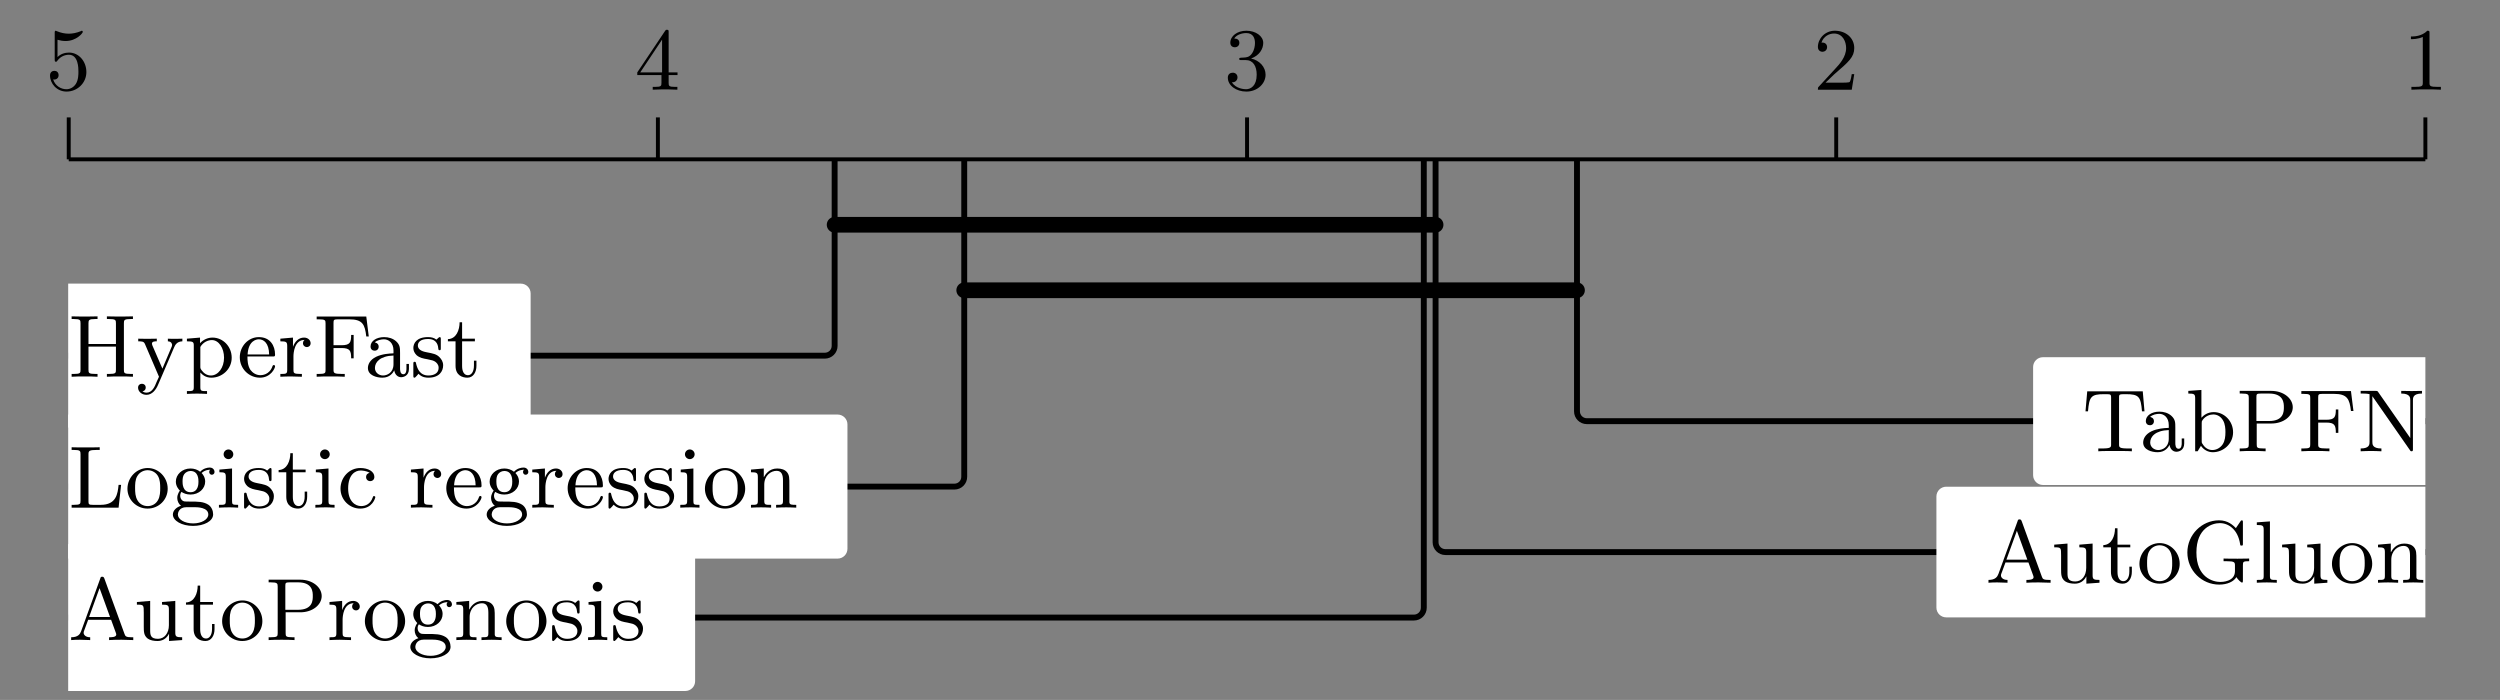 <?xml version="1.0" encoding="UTF-8"?>
<svg xmlns="http://www.w3.org/2000/svg" xmlns:xlink="http://www.w3.org/1999/xlink" width="250.348" height="70.093" viewBox="0 0 250.348 70.093">
<rect x="0" y="0" width="250.348" height="70.093" fill="#808080" stroke="none"/>
<defs>
<g>
<g id="glyph-0-0">
<path d="M 2.688 -5.656 C 2.688 -5.875 2.688 -5.906 2.469 -5.906 C 1.906 -5.328 1.094 -5.328 0.828 -5.328 L 0.828 -5.062 C 1 -5.062 1.531 -5.062 2.016 -5.281 L 2.016 -0.703 C 2.016 -0.375 1.984 -0.281 1.156 -0.281 L 0.875 -0.281 L 0.875 0 C 1.203 -0.031 1.984 -0.031 2.344 -0.031 C 2.719 -0.031 3.516 -0.031 3.828 0 L 3.828 -0.281 L 3.547 -0.281 C 2.719 -0.281 2.688 -0.375 2.688 -0.703 Z M 2.688 -5.656 "/>
</g>
<g id="glyph-0-1">
<path d="M 4.094 -1.562 L 3.844 -1.562 C 3.828 -1.453 3.75 -0.938 3.641 -0.781 C 3.594 -0.703 2.984 -0.703 2.797 -0.703 L 1.219 -0.703 L 2.094 -1.547 C 3.547 -2.797 4.094 -3.266 4.094 -4.172 C 4.094 -5.188 3.25 -5.906 2.156 -5.906 C 1.141 -5.906 0.453 -5.094 0.453 -4.281 C 0.453 -3.844 0.828 -3.797 0.906 -3.797 C 1.109 -3.797 1.375 -3.938 1.375 -4.266 C 1.375 -4.531 1.188 -4.719 0.906 -4.719 C 0.875 -4.719 0.844 -4.719 0.812 -4.719 C 1.016 -5.344 1.578 -5.625 2.062 -5.625 C 2.969 -5.625 3.281 -4.781 3.281 -4.172 C 3.281 -3.266 2.594 -2.531 2.172 -2.078 L 0.547 -0.312 C 0.453 -0.219 0.453 -0.203 0.453 0 L 3.844 0 Z M 4.094 -1.562 "/>
</g>
<g id="glyph-0-2">
<path d="M 2.703 -3.125 C 3.531 -3.422 3.922 -4.078 3.922 -4.688 C 3.922 -5.375 3.156 -5.906 2.234 -5.906 C 1.312 -5.906 0.625 -5.375 0.625 -4.703 C 0.625 -4.406 0.828 -4.25 1.078 -4.25 C 1.344 -4.25 1.531 -4.438 1.531 -4.688 C 1.531 -5 1.312 -5.125 1.016 -5.125 C 1.234 -5.5 1.781 -5.672 2.219 -5.672 C 2.953 -5.672 3.094 -5.094 3.094 -4.672 C 3.094 -4.406 3.031 -3.984 2.812 -3.656 C 2.547 -3.25 2.234 -3.234 1.969 -3.219 C 1.75 -3.203 1.734 -3.203 1.672 -3.203 C 1.578 -3.188 1.516 -3.188 1.516 -3.078 C 1.516 -2.969 1.578 -2.969 1.734 -2.969 L 2.156 -2.969 C 2.922 -2.969 3.266 -2.344 3.266 -1.5 C 3.266 -0.375 2.656 -0.047 2.203 -0.047 C 2.031 -0.047 1.172 -0.094 0.781 -0.75 C 1.094 -0.703 1.344 -0.938 1.344 -1.234 C 1.344 -1.531 1.125 -1.703 0.875 -1.703 C 0.641 -1.703 0.375 -1.578 0.375 -1.203 C 0.375 -0.422 1.203 0.188 2.234 0.188 C 3.344 0.188 4.156 -0.609 4.156 -1.5 C 4.156 -2.281 3.547 -2.938 2.703 -3.125 Z M 2.703 -3.125 "/>
</g>
<g id="glyph-0-3">
<path d="M 0.25 -1.734 L 0.25 -1.469 L 2.672 -1.469 L 2.672 -0.703 C 2.672 -0.375 2.656 -0.281 1.984 -0.281 L 1.797 -0.281 L 1.797 0 C 2.344 -0.031 2.969 -0.031 3.031 -0.031 C 3.078 -0.031 3.719 -0.031 4.266 0 L 4.266 -0.281 L 4.078 -0.281 C 3.406 -0.281 3.391 -0.375 3.391 -0.703 L 3.391 -1.469 L 4.281 -1.469 L 4.281 -1.734 L 3.391 -1.734 L 3.391 -5.766 C 3.391 -5.938 3.391 -6 3.219 -6 C 3.109 -6 3.094 -5.984 3.016 -5.859 Z M 0.547 -1.734 L 2.734 -5.016 L 2.734 -1.734 Z M 0.547 -1.734 "/>
</g>
<g id="glyph-0-4">
<path d="M 0.922 -3.062 C 0.922 -2.891 0.922 -2.797 1.047 -2.797 C 1.109 -2.797 1.141 -2.828 1.203 -2.922 C 1.469 -3.281 1.891 -3.5 2.344 -3.5 C 3.297 -3.5 3.297 -2.141 3.297 -1.812 C 3.297 -1.547 3.297 -1 3.047 -0.594 C 2.812 -0.219 2.438 -0.047 2.094 -0.047 C 1.562 -0.047 0.969 -0.375 0.766 -1.031 C 0.766 -1.031 0.828 -1.016 0.891 -1.016 C 1.062 -1.016 1.312 -1.141 1.312 -1.453 C 1.312 -1.734 1.125 -1.891 0.891 -1.891 C 0.703 -1.891 0.453 -1.781 0.453 -1.422 C 0.453 -0.625 1.125 0.188 2.109 0.188 C 3.188 0.188 4.094 -0.672 4.094 -1.766 C 4.094 -2.844 3.328 -3.719 2.359 -3.719 C 1.938 -3.719 1.5 -3.578 1.203 -3.266 L 1.203 -5 C 1.469 -4.922 1.734 -4.875 2.016 -4.875 C 3.094 -4.875 3.734 -5.672 3.734 -5.781 C 3.734 -5.859 3.688 -5.906 3.641 -5.906 C 3.625 -5.906 3.609 -5.906 3.531 -5.859 C 3.109 -5.688 2.703 -5.609 2.328 -5.609 C 1.953 -5.609 1.547 -5.688 1.141 -5.859 C 1.047 -5.906 1.031 -5.906 1.031 -5.906 C 0.922 -5.906 0.922 -5.812 0.922 -5.656 Z M 0.922 -3.062 "/>
</g>
<g id="glyph-1-0">
<path d="M 6.234 -4 L 6.062 -6 L 0.5 -6 L 0.328 -4 L 0.578 -4 C 0.703 -5.469 0.875 -5.719 2.203 -5.719 C 2.375 -5.719 2.625 -5.719 2.719 -5.703 C 2.875 -5.672 2.891 -5.578 2.891 -5.359 L 2.891 -0.703 C 2.891 -0.406 2.891 -0.281 1.953 -0.281 L 1.609 -0.281 L 1.609 0 C 1.938 -0.031 2.906 -0.031 3.281 -0.031 C 3.672 -0.031 4.641 -0.031 4.969 0 L 4.969 -0.281 L 4.609 -0.281 C 3.688 -0.281 3.688 -0.406 3.688 -0.703 L 3.688 -5.359 C 3.688 -5.594 3.688 -5.672 3.875 -5.703 C 3.953 -5.719 4.203 -5.719 4.359 -5.719 C 5.688 -5.719 5.859 -5.469 5.984 -4 Z M 6.234 -4 "/>
</g>
<g id="glyph-1-1">
<path d="M 4.406 -0.781 L 4.406 -1.281 L 4.156 -1.281 L 4.156 -0.797 C 4.156 -0.703 4.156 -0.25 3.844 -0.25 C 3.516 -0.25 3.516 -0.688 3.516 -0.828 L 3.516 -2.375 C 3.516 -2.875 3.516 -3.188 3.125 -3.547 C 2.797 -3.844 2.359 -3.969 1.922 -3.969 C 1.172 -3.969 0.562 -3.594 0.562 -3.031 C 0.562 -2.75 0.75 -2.609 0.969 -2.609 C 1.219 -2.609 1.375 -2.781 1.375 -3.016 C 1.375 -3.391 0.984 -3.438 0.984 -3.438 C 1.219 -3.672 1.641 -3.75 1.906 -3.75 C 2.359 -3.75 2.859 -3.406 2.859 -2.625 L 2.859 -2.344 C 2.391 -2.328 1.719 -2.281 1.125 -2 C 0.484 -1.688 0.297 -1.219 0.297 -0.875 C 0.297 -0.141 1.156 0.094 1.75 0.094 C 2.484 0.094 2.812 -0.391 2.938 -0.641 C 2.984 -0.266 3.25 0.047 3.625 0.047 C 3.844 0.047 4.406 -0.078 4.406 -0.781 Z M 2.859 -1.25 C 2.859 -0.391 2.203 -0.125 1.812 -0.125 C 1.391 -0.125 1 -0.422 1 -0.875 C 1 -1.453 1.5 -2.078 2.859 -2.125 Z M 2.859 -1.25 "/>
</g>
<g id="glyph-1-2">
<path d="M 4.75 -1.906 C 4.75 -3.016 3.875 -3.922 2.812 -3.922 C 2.203 -3.922 1.797 -3.609 1.578 -3.359 L 1.578 -6.141 L 0.266 -6.047 L 0.266 -5.781 C 0.875 -5.781 0.953 -5.719 0.953 -5.281 L 0.953 0 L 1.203 0 L 1.531 -0.547 C 1.797 -0.156 2.234 0.094 2.719 0.094 C 3.781 0.094 4.75 -0.75 4.75 -1.906 Z M 3.984 -1.922 C 3.984 -1.5 3.938 -1.031 3.703 -0.688 C 3.516 -0.406 3.141 -0.125 2.672 -0.125 C 2.281 -0.125 1.938 -0.344 1.734 -0.672 C 1.609 -0.844 1.609 -0.859 1.609 -1.031 L 1.609 -2.828 C 1.609 -3 1.609 -3 1.703 -3.141 C 2 -3.547 2.438 -3.688 2.766 -3.688 C 3.156 -3.688 3.516 -3.484 3.734 -3.109 C 3.969 -2.734 3.984 -2.203 3.984 -1.922 Z M 3.984 -1.922 "/>
</g>
<g id="glyph-1-3">
<path d="M 5.672 -4.406 C 5.672 -5.281 4.766 -6.047 3.531 -6.047 L 0.359 -6.047 L 0.359 -5.781 L 0.562 -5.781 C 1.234 -5.781 1.266 -5.672 1.266 -5.344 L 1.266 -0.703 C 1.266 -0.375 1.234 -0.281 0.562 -0.281 L 0.359 -0.281 L 0.359 0 C 0.75 -0.031 1.25 -0.031 1.656 -0.031 C 2.062 -0.031 2.562 -0.031 2.953 0 L 2.953 -0.281 L 2.75 -0.281 C 2.078 -0.281 2.062 -0.375 2.062 -0.703 L 2.062 -2.781 L 3.531 -2.781 C 4.781 -2.781 5.672 -3.547 5.672 -4.406 Z M 4.781 -4.406 C 4.781 -4 4.781 -3.031 3.297 -3.031 L 2.031 -3.031 L 2.031 -5.406 C 2.031 -5.719 2.047 -5.781 2.469 -5.781 L 3.312 -5.781 C 4.781 -5.781 4.781 -4.797 4.781 -4.406 Z M 4.781 -4.406 "/>
</g>
<g id="glyph-1-4">
<path d="M 5.562 -4.031 L 5.312 -6.031 L 0.344 -6.031 L 0.344 -5.75 L 0.547 -5.75 C 1.219 -5.75 1.234 -5.656 1.234 -5.328 L 1.234 -0.703 C 1.234 -0.375 1.219 -0.281 0.547 -0.281 L 0.344 -0.281 L 0.344 0 C 0.734 -0.031 1.281 -0.031 1.688 -0.031 C 2.047 -0.031 2.859 -0.031 3.156 0 L 3.156 -0.281 L 2.875 -0.281 C 2.078 -0.281 2.031 -0.375 2.031 -0.703 L 2.031 -2.875 L 2.828 -2.875 C 3.688 -2.875 3.797 -2.594 3.797 -1.844 L 4.047 -1.844 L 4.047 -4.188 L 3.797 -4.188 C 3.797 -3.438 3.688 -3.156 2.828 -3.156 L 2.031 -3.156 L 2.031 -5.391 C 2.031 -5.688 2.062 -5.75 2.469 -5.75 L 3.594 -5.75 C 4.938 -5.75 5.172 -5.25 5.312 -4.031 Z M 5.562 -4.031 "/>
</g>
<g id="glyph-1-5">
<path d="M 6.484 -5.781 L 6.484 -6.047 C 6 -6.031 5.875 -6.031 5.453 -6.031 C 5.016 -6.031 4.906 -6.031 4.406 -6.047 L 4.406 -5.781 C 5.312 -5.781 5.312 -5.344 5.312 -5.109 L 5.312 -1.328 L 2.094 -5.938 C 2.016 -6.047 2 -6.047 1.828 -6.047 L 0.344 -6.047 L 0.344 -5.781 L 0.578 -5.781 C 1.016 -5.781 1.234 -5.719 1.234 -5.719 L 1.234 -0.938 C 1.234 -0.703 1.234 -0.281 0.344 -0.281 L 0.344 0 C 0.828 -0.016 0.953 -0.031 1.375 -0.031 C 1.812 -0.031 1.938 -0.016 2.422 0 L 2.422 -0.281 C 1.516 -0.281 1.516 -0.703 1.516 -0.938 L 1.516 -5.516 L 5.281 -0.109 C 5.344 0 5.391 0 5.438 0 C 5.578 0 5.578 -0.078 5.578 -0.234 L 5.578 -5.109 C 5.578 -5.344 5.578 -5.781 6.484 -5.781 Z M 6.484 -5.781 "/>
</g>
<g id="glyph-1-6">
<path d="M 6.516 0 L 6.516 -0.281 L 6.375 -0.281 C 5.828 -0.281 5.719 -0.359 5.641 -0.609 L 3.625 -6.156 C 3.578 -6.266 3.547 -6.344 3.406 -6.344 C 3.266 -6.344 3.25 -6.297 3.203 -6.141 L 1.297 -0.891 C 1.188 -0.594 0.984 -0.281 0.297 -0.281 L 0.297 0 C 0.641 -0.031 0.875 -0.031 1.203 -0.031 L 2.203 0 L 2.203 -0.281 C 1.703 -0.281 1.547 -0.562 1.547 -0.719 C 1.547 -0.812 1.562 -0.844 1.578 -0.891 L 2 -2.031 L 4.297 -2.031 L 4.781 -0.703 C 4.812 -0.609 4.812 -0.578 4.812 -0.547 C 4.812 -0.281 4.328 -0.281 4.094 -0.281 L 4.094 0 C 4.484 -0.031 4.953 -0.031 5.359 -0.031 Z M 4.188 -2.312 L 2.094 -2.312 L 3.141 -5.203 Z M 4.188 -2.312 "/>
</g>
<g id="glyph-1-7">
<path d="M 4.844 0 L 4.844 -0.281 C 4.25 -0.281 4.156 -0.344 4.156 -0.766 L 4.156 -3.922 L 2.828 -3.812 L 2.828 -3.547 C 3.422 -3.547 3.516 -3.484 3.516 -3.047 L 3.516 -1.484 C 3.516 -0.688 3.062 -0.125 2.422 -0.125 C 1.688 -0.125 1.641 -0.5 1.641 -0.984 L 1.641 -3.922 L 0.312 -3.812 L 0.312 -3.547 C 1 -3.547 1 -3.516 1 -2.734 L 1 -1.406 C 1 -0.828 1 -0.453 1.406 -0.141 C 1.656 0.031 2.016 0.094 2.375 0.094 C 2.828 0.094 3.266 -0.109 3.531 -0.641 L 3.531 0.094 Z M 4.844 0 "/>
</g>
<g id="glyph-1-8">
<path d="M 3.031 -1.094 L 3.031 -1.609 L 2.781 -1.609 L 2.781 -1.125 C 2.781 -0.469 2.5 -0.156 2.188 -0.156 C 1.594 -0.156 1.594 -0.938 1.594 -1.094 L 1.594 -3.547 L 2.875 -3.547 L 2.875 -3.812 L 1.594 -3.812 L 1.594 -5.453 L 1.344 -5.453 C 1.344 -4.703 1.031 -3.797 0.172 -3.766 L 0.172 -3.547 L 0.938 -3.547 L 0.938 -1.094 C 0.938 -0.109 1.656 0.094 2.125 0.094 C 2.719 0.094 3.031 -0.469 3.031 -1.094 Z M 3.031 -1.094 "/>
</g>
<g id="glyph-1-9">
<path d="M 4.281 -1.891 C 4.281 -3.047 3.359 -3.969 2.281 -3.969 C 1.156 -3.969 0.25 -3.016 0.25 -1.891 C 0.25 -0.781 1.172 0.094 2.266 0.094 C 3.391 0.094 4.281 -0.797 4.281 -1.891 Z M 3.531 -1.969 C 3.531 -1.641 3.531 -1.125 3.297 -0.734 C 3.062 -0.328 2.656 -0.156 2.281 -0.156 C 1.828 -0.156 1.469 -0.375 1.266 -0.719 C 1.031 -1.094 1.016 -1.562 1.016 -1.969 C 1.016 -2.297 1.016 -2.797 1.234 -3.156 C 1.5 -3.609 1.953 -3.75 2.266 -3.75 C 2.766 -3.75 3.141 -3.469 3.312 -3.156 C 3.516 -2.797 3.531 -2.344 3.531 -1.969 Z M 3.531 -1.969 "/>
</g>
<g id="glyph-1-10">
<path d="M 6.688 -2.156 L 6.688 -2.422 C 6.109 -2.406 6.016 -2.406 5.547 -2.406 C 5.203 -2.406 4.438 -2.406 4.125 -2.422 L 4.125 -2.156 L 4.406 -2.156 C 5.234 -2.156 5.266 -2.047 5.266 -1.719 L 5.266 -1.156 C 5.266 -0.078 3.922 -0.078 3.797 -0.078 C 3.078 -0.078 1.406 -0.516 1.406 -3.031 C 1.406 -5.5 3.016 -5.969 3.75 -5.969 C 4.641 -5.969 5.562 -5.312 5.781 -3.875 C 5.797 -3.75 5.797 -3.719 5.922 -3.719 C 6.062 -3.719 6.062 -3.75 6.062 -3.938 L 6.062 -6.016 C 6.062 -6.172 6.062 -6.25 5.953 -6.25 C 5.891 -6.25 5.859 -6.219 5.812 -6.141 L 5.359 -5.469 C 5.078 -5.75 4.578 -6.25 3.672 -6.25 C 1.953 -6.25 0.5 -4.812 0.5 -3.031 C 0.5 -1.219 1.953 0.188 3.688 0.188 C 4.516 0.188 5.156 -0.125 5.406 -0.562 C 5.562 -0.312 5.875 -0.016 5.969 -0.016 C 6.062 -0.016 6.062 -0.094 6.062 -0.234 L 6.062 -1.75 C 6.062 -2.109 6.094 -2.156 6.688 -2.156 Z M 6.688 -2.156 "/>
</g>
<g id="glyph-1-11">
<path d="M 2.312 0 L 2.312 -0.281 C 1.734 -0.281 1.625 -0.281 1.625 -0.688 L 1.625 -6.141 L 0.312 -6.047 L 0.312 -5.781 C 0.922 -5.781 1 -5.719 1 -5.281 L 1 -0.688 C 1 -0.281 0.906 -0.281 0.312 -0.281 L 0.312 0 C 0.734 -0.016 0.906 -0.031 1.312 -0.031 C 1.734 -0.031 1.875 -0.016 2.312 0 Z M 2.312 0 "/>
</g>
<g id="glyph-1-12">
<path d="M 4.844 0 L 4.844 -0.281 C 4.391 -0.281 4.172 -0.281 4.156 -0.547 L 4.156 -2.25 C 4.156 -2.984 4.156 -3.25 3.922 -3.547 C 3.719 -3.797 3.375 -3.922 2.938 -3.922 C 2.109 -3.922 1.734 -3.297 1.609 -3.062 L 1.594 -3.062 L 1.594 -3.922 L 0.312 -3.812 L 0.312 -3.547 C 0.906 -3.547 1 -3.484 1 -3.047 L 1 -0.688 C 1 -0.281 0.891 -0.281 0.312 -0.281 L 0.312 0 C 0.719 -0.016 0.891 -0.031 1.312 -0.031 C 1.75 -0.031 1.859 -0.016 2.328 0 L 2.328 -0.281 C 1.75 -0.281 1.641 -0.281 1.641 -0.688 L 1.641 -2.297 C 1.641 -3.234 2.312 -3.688 2.875 -3.688 C 3.391 -3.688 3.516 -3.266 3.516 -2.734 L 3.516 -0.688 C 3.516 -0.281 3.406 -0.281 2.828 -0.281 L 2.828 0 C 3.25 -0.016 3.406 -0.031 3.844 -0.031 C 4.266 -0.031 4.375 -0.016 4.844 0 Z M 4.844 0 "/>
</g>
<g id="glyph-1-13">
<path d="M 3.297 -3.359 C 3.297 -3.656 3.031 -3.922 2.641 -3.922 C 2.109 -3.922 1.734 -3.547 1.531 -3 L 1.531 -3.922 L 0.266 -3.812 L 0.266 -3.547 C 0.875 -3.547 0.953 -3.484 0.953 -3.047 L 0.953 -0.688 C 0.953 -0.281 0.844 -0.281 0.266 -0.281 L 0.266 0 C 0.734 -0.016 0.844 -0.031 1.297 -0.031 L 2.422 0 L 2.422 -0.281 L 2.25 -0.281 C 1.609 -0.281 1.578 -0.375 1.578 -0.703 L 1.578 -2.031 C 1.578 -2.391 1.672 -3.688 2.688 -3.688 C 2.672 -3.672 2.531 -3.578 2.531 -3.359 C 2.531 -3.125 2.719 -2.969 2.922 -2.969 C 3.094 -2.969 3.297 -3.094 3.297 -3.359 Z M 3.297 -3.359 "/>
</g>
<g id="glyph-1-14">
<path d="M 4.422 -3.578 C 4.422 -3.734 4.297 -4.016 3.938 -4.016 C 3.688 -4.016 3.281 -3.922 2.984 -3.594 C 2.734 -3.797 2.391 -3.922 2.016 -3.922 C 1.172 -3.922 0.547 -3.312 0.547 -2.609 C 0.547 -2.156 0.812 -1.844 0.953 -1.703 C 0.938 -1.688 0.688 -1.375 0.688 -0.969 C 0.688 -0.672 0.828 -0.359 1.062 -0.188 C 0.609 -0.047 0.25 0.281 0.25 0.688 C 0.25 1.312 1.141 1.828 2.266 1.828 C 3.359 1.828 4.281 1.359 4.281 0.672 C 4.281 0.312 4.125 -0.078 3.797 -0.297 C 3.297 -0.609 2.781 -0.609 1.938 -0.609 C 1.766 -0.609 1.484 -0.609 1.406 -0.625 C 1.156 -0.672 0.984 -0.906 0.984 -1.203 C 0.984 -1.344 1.031 -1.469 1.109 -1.578 C 1.328 -1.438 1.609 -1.312 2.016 -1.312 C 2.859 -1.312 3.484 -1.906 3.484 -2.609 C 3.484 -3.047 3.25 -3.344 3.125 -3.469 C 3.484 -3.797 3.891 -3.797 4 -3.797 C 3.953 -3.766 3.891 -3.719 3.891 -3.562 C 3.891 -3.469 3.953 -3.297 4.156 -3.297 C 4.281 -3.297 4.422 -3.391 4.422 -3.578 Z M 2.812 -2.609 C 2.812 -2.406 2.812 -1.547 2.016 -1.547 C 1.219 -1.547 1.219 -2.422 1.219 -2.609 C 1.219 -2.859 1.234 -3.156 1.391 -3.359 C 1.531 -3.547 1.766 -3.672 2.016 -3.672 C 2.812 -3.672 2.812 -2.812 2.812 -2.609 Z M 3.797 0.688 C 3.797 1.188 3.109 1.578 2.281 1.578 C 1.406 1.578 0.75 1.172 0.75 0.688 C 0.75 0.547 0.844 -0.047 1.609 -0.047 L 2.422 -0.047 C 2.703 -0.047 3.797 -0.031 3.797 0.688 Z M 3.797 0.688 "/>
</g>
<g id="glyph-1-15">
<path d="M 3.281 -1.141 C 3.281 -1.531 3.094 -1.766 2.906 -1.969 C 2.609 -2.266 2.281 -2.328 1.625 -2.453 C 1.406 -2.5 0.75 -2.609 0.75 -3.125 C 0.75 -3.406 0.953 -3.781 1.766 -3.781 C 2.719 -3.781 2.781 -3.031 2.797 -2.812 C 2.812 -2.719 2.812 -2.656 2.922 -2.656 C 3.047 -2.656 3.047 -2.719 3.047 -2.891 L 3.047 -3.734 C 3.047 -3.891 3.047 -3.969 2.938 -3.969 C 2.891 -3.969 2.875 -3.969 2.766 -3.859 C 2.75 -3.844 2.672 -3.766 2.609 -3.719 C 2.344 -3.922 2.062 -3.969 1.766 -3.969 C 0.594 -3.969 0.297 -3.328 0.297 -2.875 C 0.297 -2.594 0.422 -2.359 0.625 -2.156 C 0.938 -1.891 1.266 -1.828 1.719 -1.75 C 2.172 -1.656 2.328 -1.625 2.516 -1.484 C 2.609 -1.406 2.828 -1.234 2.828 -0.906 C 2.828 -0.125 1.938 -0.125 1.812 -0.125 C 0.906 -0.125 0.672 -0.875 0.562 -1.359 C 0.547 -1.438 0.531 -1.5 0.422 -1.5 C 0.297 -1.5 0.297 -1.422 0.297 -1.266 L 0.297 -0.141 C 0.297 0.016 0.297 0.094 0.406 0.094 C 0.453 0.094 0.469 0.094 0.625 -0.078 C 0.672 -0.141 0.766 -0.25 0.812 -0.297 C 1.172 0.078 1.578 0.094 1.812 0.094 C 2.891 0.094 3.281 -0.547 3.281 -1.141 Z M 3.281 -1.141 "/>
</g>
<g id="glyph-1-16">
<path d="M 2.234 0 L 2.234 -0.281 C 1.672 -0.281 1.625 -0.312 1.625 -0.672 L 1.625 -3.922 L 0.359 -3.812 L 0.359 -3.547 C 0.922 -3.547 1 -3.484 1 -3.062 L 1 -0.688 C 1 -0.281 0.906 -0.281 0.312 -0.281 L 0.312 0 C 0.719 -0.016 0.906 -0.031 1.297 -0.031 C 1.438 -0.031 1.812 -0.031 2.234 0 Z M 1.75 -5.344 C 1.75 -5.609 1.531 -5.828 1.266 -5.828 C 1 -5.828 0.781 -5.609 0.781 -5.344 C 0.781 -5.078 1 -4.859 1.266 -4.859 C 1.531 -4.859 1.75 -5.078 1.75 -5.344 Z M 1.75 -5.344 "/>
</g>
<g id="glyph-1-17">
<path d="M 5.297 -2.281 L 5.047 -2.281 C 4.953 -1.391 4.828 -0.281 3.25 -0.281 L 2.469 -0.281 C 2.062 -0.281 2.031 -0.344 2.031 -0.641 L 2.031 -5.344 C 2.031 -5.672 2.078 -5.781 2.875 -5.781 L 3.156 -5.781 L 3.156 -6.047 C 2.859 -6.031 2.047 -6.031 1.688 -6.031 C 1.281 -6.031 0.734 -6.031 0.344 -6.047 L 0.344 -5.781 L 0.547 -5.781 C 1.219 -5.781 1.234 -5.672 1.234 -5.344 L 1.234 -0.703 C 1.234 -0.375 1.219 -0.281 0.547 -0.281 L 0.344 -0.281 L 0.344 0 L 5.047 0 Z M 5.297 -2.281 "/>
</g>
<g id="glyph-1-18">
<path d="M 3.781 -1.047 C 3.781 -1.156 3.688 -1.156 3.656 -1.156 C 3.562 -1.156 3.562 -1.141 3.516 -1 C 3.297 -0.375 2.812 -0.156 2.359 -0.156 C 1.797 -0.156 1.062 -0.609 1.062 -1.922 C 1.062 -3.297 1.766 -3.719 2.297 -3.719 C 2.422 -3.719 2.891 -3.703 3.219 -3.484 C 3.031 -3.453 2.859 -3.328 2.859 -3.062 C 2.859 -2.828 3.031 -2.656 3.266 -2.656 C 3.5 -2.656 3.688 -2.812 3.688 -3.078 C 3.688 -3.625 3.062 -3.969 2.281 -3.969 C 1.156 -3.969 0.297 -3.016 0.297 -1.906 C 0.297 -0.766 1.219 0.094 2.266 0.094 C 3.5 0.094 3.781 -0.969 3.781 -1.047 Z M 3.781 -1.047 "/>
</g>
<g id="glyph-1-19">
<path d="M 3.781 -1.047 C 3.781 -1.109 3.734 -1.172 3.656 -1.172 C 3.578 -1.172 3.547 -1.109 3.531 -1.078 C 3.234 -0.172 2.438 -0.156 2.312 -0.156 C 1.891 -0.156 1.531 -0.391 1.312 -0.688 C 1.031 -1.125 1.016 -1.656 1.016 -2.031 L 3.547 -2.031 C 3.734 -2.031 3.781 -2.031 3.781 -2.219 C 3.781 -3.125 3.281 -3.969 2.156 -3.969 C 1.094 -3.969 0.25 -3.047 0.25 -1.953 C 0.25 -0.781 1.188 0.094 2.266 0.094 C 3.344 0.094 3.781 -0.844 3.781 -1.047 Z M 3.188 -2.234 L 1.031 -2.234 C 1.109 -3.609 1.906 -3.75 2.156 -3.75 C 2.641 -3.75 3.172 -3.375 3.188 -2.234 Z M 3.188 -2.234 "/>
</g>
<g id="glyph-1-20">
<path d="M 6.484 0 L 6.484 -0.281 L 6.281 -0.281 C 5.594 -0.281 5.578 -0.375 5.578 -0.703 L 5.578 -5.344 C 5.578 -5.672 5.594 -5.781 6.281 -5.781 L 6.484 -5.781 L 6.484 -6.047 C 6.094 -6.031 5.594 -6.031 5.188 -6.031 C 4.781 -6.031 4.281 -6.031 3.875 -6.047 L 3.875 -5.781 L 4.078 -5.781 C 4.766 -5.781 4.781 -5.672 4.781 -5.344 L 4.781 -3.281 L 2.031 -3.281 L 2.031 -5.344 C 2.031 -5.672 2.062 -5.781 2.734 -5.781 L 2.938 -5.781 L 2.938 -6.047 C 2.547 -6.031 2.047 -6.031 1.641 -6.031 C 1.234 -6.031 0.734 -6.031 0.344 -6.047 L 0.344 -5.781 L 0.547 -5.781 C 1.219 -5.781 1.234 -5.672 1.234 -5.344 L 1.234 -0.703 C 1.234 -0.375 1.219 -0.281 0.547 -0.281 L 0.344 -0.281 L 0.344 0 C 0.734 -0.031 1.234 -0.031 1.641 -0.031 C 2.047 -0.031 2.547 -0.031 2.938 0 L 2.938 -0.281 L 2.734 -0.281 C 2.062 -0.281 2.031 -0.375 2.031 -0.703 L 2.031 -3.016 L 4.781 -3.016 L 4.781 -0.703 C 4.781 -0.375 4.766 -0.281 4.078 -0.281 L 3.875 -0.281 L 3.875 0 C 4.281 -0.031 4.781 -0.031 5.188 -0.031 C 5.594 -0.031 6.094 -0.031 6.484 0 Z M 6.484 0 "/>
</g>
<g id="glyph-1-21">
<path d="M 4.609 -3.547 L 4.609 -3.812 C 4.328 -3.797 4.047 -3.797 3.938 -3.797 C 3.688 -3.797 3.406 -3.797 3.156 -3.812 L 3.156 -3.547 C 3.578 -3.531 3.578 -3.203 3.578 -3.172 C 3.578 -3.078 3.531 -2.984 3.5 -2.922 L 2.609 -0.812 L 1.609 -3.125 C 1.562 -3.25 1.562 -3.312 1.562 -3.312 C 1.562 -3.547 1.859 -3.547 2.047 -3.547 L 2.047 -3.812 L 1.062 -3.797 C 1.031 -3.797 0.531 -3.797 0.188 -3.812 L 0.188 -3.547 C 0.578 -3.547 0.75 -3.531 0.859 -3.281 L 2.266 0 L 2.031 0.516 C 1.844 1 1.578 1.594 1.016 1.594 C 0.781 1.594 0.641 1.484 0.609 1.469 C 0.688 1.453 0.938 1.375 0.938 1.078 C 0.938 0.844 0.766 0.703 0.562 0.703 C 0.344 0.703 0.172 0.844 0.172 1.094 C 0.172 1.484 0.547 1.812 1.016 1.812 C 1.578 1.812 1.969 1.297 2.172 0.812 L 3.781 -2.938 C 3.875 -3.156 4.047 -3.531 4.609 -3.547 Z M 4.609 -3.547 "/>
</g>
<g id="glyph-1-22">
<path d="M 4.75 -1.906 C 4.75 -3.031 3.875 -3.922 2.828 -3.922 C 2.359 -3.922 1.906 -3.719 1.578 -3.359 L 1.578 -3.922 L 0.266 -3.812 L 0.266 -3.547 C 0.891 -3.547 0.953 -3.484 0.953 -3.109 L 0.953 1.031 C 0.953 1.438 0.844 1.438 0.266 1.438 L 0.266 1.719 C 0.688 1.703 0.844 1.688 1.281 1.688 C 1.703 1.688 1.812 1.703 2.281 1.719 L 2.281 1.438 C 1.703 1.438 1.609 1.438 1.609 1.031 L 1.609 -0.422 C 1.828 -0.188 2.141 0.094 2.719 0.094 C 3.781 0.094 4.75 -0.75 4.75 -1.906 Z M 3.984 -1.906 C 3.984 -0.906 3.391 -0.125 2.672 -0.125 C 2.266 -0.125 1.938 -0.359 1.719 -0.672 C 1.609 -0.844 1.609 -0.859 1.609 -1.031 L 1.609 -2.984 C 1.906 -3.484 2.391 -3.672 2.766 -3.672 C 3.453 -3.672 3.984 -2.875 3.984 -1.906 Z M 3.984 -1.906 "/>
</g>
</g>
<clipPath id="clip-0">
<path clip-rule="nonzero" d="M 149 15.941 L 242.875 15.941 L 242.875 51 L 149 51 Z M 149 15.941 "/>
</clipPath>
<clipPath id="clip-1">
<path clip-rule="nonzero" d="M 203 35 L 242.875 35 L 242.875 49 L 203 49 Z M 203 35 "/>
</clipPath>
<clipPath id="clip-2">
<path clip-rule="nonzero" d="M 214 39 L 242.875 39 L 242.875 46 L 214 46 Z M 214 39 "/>
</clipPath>
<clipPath id="clip-3">
<path clip-rule="nonzero" d="M 135 15.941 L 242.875 15.941 L 242.875 64 L 135 64 Z M 135 15.941 "/>
</clipPath>
<clipPath id="clip-4">
<path clip-rule="nonzero" d="M 193 48 L 242.875 48 L 242.875 62 L 193 62 Z M 193 48 "/>
</clipPath>
<clipPath id="clip-5">
<path clip-rule="nonzero" d="M 205 52 L 242.875 52 L 242.875 59 L 205 59 Z M 205 52 "/>
</clipPath>
<clipPath id="clip-6">
<path clip-rule="nonzero" d="M 6.828 15.941 L 151 15.941 L 151 69.199 L 6.828 69.199 Z M 6.828 15.941 "/>
</clipPath>
<clipPath id="clip-7">
<path clip-rule="nonzero" d="M 6.828 54 L 70 54 L 70 69.199 L 6.828 69.199 Z M 6.828 54 "/>
</clipPath>
<clipPath id="clip-8">
<path clip-rule="nonzero" d="M 6.828 15.941 L 105 15.941 L 105 58 L 6.828 58 Z M 6.828 15.941 "/>
</clipPath>
<clipPath id="clip-9">
<path clip-rule="nonzero" d="M 6.828 41 L 85 41 L 85 56 L 6.828 56 Z M 6.828 41 "/>
</clipPath>
<clipPath id="clip-10">
<path clip-rule="nonzero" d="M 6.828 15.941 L 92 15.941 L 92 44 L 6.828 44 Z M 6.828 15.941 "/>
</clipPath>
<clipPath id="clip-11">
<path clip-rule="nonzero" d="M 6.828 28 L 54 28 L 54 43 L 6.828 43 Z M 6.828 28 "/>
</clipPath>
</defs>
<path fill="none" stroke-width="0.399" stroke-linecap="butt" stroke-linejoin="miter" stroke="rgb(0%, 0%, 0%)" stroke-opacity="1" stroke-miterlimit="10" d="M 0 59.774 L 0 64.028 M -59.775 59.774 L -59.775 64.028 M -119.551 59.774 L -119.551 64.028 M -179.326 59.774 L -179.326 64.028 M -239.101 59.774 L -239.101 64.028 " transform="matrix(0.987, 0, 0, -0.987, 242.875, 74.952)"/>
<path fill="none" stroke-width="0.399" stroke-linecap="butt" stroke-linejoin="miter" stroke="rgb(0%, 0%, 0%)" stroke-opacity="1" stroke-miterlimit="10" d="M 0 59.774 L -239.101 59.774 " transform="matrix(0.987, 0, 0, -0.987, 242.875, 74.952)"/>
<g fill="rgb(0%, 0%, 0%)" fill-opacity="1">
<use xlink:href="#glyph-0-0" x="240.6" y="8.983"/>
</g>
<g fill="rgb(0%, 0%, 0%)" fill-opacity="1">
<use xlink:href="#glyph-0-1" x="181.589" y="8.983"/>
</g>
<g fill="rgb(0%, 0%, 0%)" fill-opacity="1">
<use xlink:href="#glyph-0-2" x="122.578" y="8.983"/>
</g>
<g fill="rgb(0%, 0%, 0%)" fill-opacity="1">
<use xlink:href="#glyph-0-3" x="63.566" y="8.983"/>
</g>
<g fill="rgb(0%, 0%, 0%)" fill-opacity="1">
<use xlink:href="#glyph-0-4" x="4.556" y="8.983"/>
</g>
<g clip-path="url(#clip-0)">
<path fill="none" stroke-width="0.598" stroke-linecap="butt" stroke-linejoin="miter" stroke="rgb(0%, 0%, 0%)" stroke-opacity="1" stroke-miterlimit="10" d="M -86.076 59.774 L -86.076 34.205 C -86.076 33.655 -85.629 33.208 -85.079 33.208 L 0 33.208 " transform="matrix(0.987, 0, 0, -0.987, 242.875, 74.952)"/>
</g>
<g clip-path="url(#clip-1)">
<path fill-rule="nonzero" fill="rgb(100%, 100%, 100%)" fill-opacity="1" d="M 246.809 35.77 L 204.578 35.77 C 204.035 35.77 203.594 36.211 203.594 36.754 L 203.594 47.582 C 203.594 48.125 204.035 48.566 204.578 48.566 L 246.809 48.566 C 247.352 48.566 247.793 48.125 247.793 47.582 L 247.793 36.754 C 247.793 36.211 247.352 35.77 246.809 35.77 Z M 246.809 35.77 "/>
</g>
<g fill="rgb(0%, 0%, 0%)" fill-opacity="1">
<use xlink:href="#glyph-1-0" x="208.513" y="45.191"/>
</g>
<g clip-path="url(#clip-2)">
<g fill="rgb(0%, 0%, 0%)" fill-opacity="1">
<use xlink:href="#glyph-1-1" x="214.319" y="45.191"/>
<use xlink:href="#glyph-1-2" x="218.869" y="45.191"/>
<use xlink:href="#glyph-1-3" x="223.924" y="45.191"/>
<use xlink:href="#glyph-1-4" x="230.111" y="45.191"/>
<use xlink:href="#glyph-1-5" x="236.051" y="45.191"/>
</g>
</g>
<g clip-path="url(#clip-3)">
<path fill="none" stroke-width="0.598" stroke-linecap="butt" stroke-linejoin="miter" stroke="rgb(0%, 0%, 0%)" stroke-opacity="1" stroke-miterlimit="10" d="M -100.423 59.774 L -100.423 20.923 C -100.423 20.373 -99.976 19.925 -99.426 19.925 L 0 19.925 " transform="matrix(0.987, 0, 0, -0.987, 242.875, 74.952)"/>
</g>
<g clip-path="url(#clip-4)">
<path fill-rule="nonzero" fill="rgb(100%, 100%, 100%)" fill-opacity="1" d="M 246.809 48.738 L 194.895 48.738 C 194.352 48.738 193.91 49.176 193.91 49.719 L 193.91 60.844 C 193.91 61.387 194.352 61.824 194.895 61.824 L 246.809 61.824 C 247.352 61.824 247.793 61.387 247.793 60.844 L 247.793 49.719 C 247.793 49.176 247.352 48.738 246.809 48.738 Z M 246.809 48.738 "/>
</g>
<g fill="rgb(0%, 0%, 0%)" fill-opacity="1">
<use xlink:href="#glyph-1-6" x="198.828" y="58.354"/>
</g>
<g clip-path="url(#clip-5)">
<g fill="rgb(0%, 0%, 0%)" fill-opacity="1">
<use xlink:href="#glyph-1-7" x="205.396" y="58.354"/>
<use xlink:href="#glyph-1-8" x="210.45" y="58.354"/>
<use xlink:href="#glyph-1-9" x="213.991" y="58.354"/>
<use xlink:href="#glyph-1-10" x="218.541" y="58.354"/>
<use xlink:href="#glyph-1-11" x="225.684" y="58.354"/>
<use xlink:href="#glyph-1-7" x="228.216" y="58.354"/>
<use xlink:href="#glyph-1-9" x="233.27" y="58.354"/>
<use xlink:href="#glyph-1-12" x="237.82" y="58.354"/>
</g>
</g>
<g clip-path="url(#clip-6)">
<path fill="none" stroke-width="0.598" stroke-linecap="butt" stroke-linejoin="miter" stroke="rgb(0%, 0%, 0%)" stroke-opacity="1" stroke-miterlimit="10" d="M -101.618 59.774 L -101.618 14.279 C -101.618 13.729 -102.066 13.282 -102.616 13.282 L -239.101 13.282 " transform="matrix(0.987, 0, 0, -0.987, 242.875, 74.952)"/>
</g>
<g clip-path="url(#clip-7)">
<path fill-rule="nonzero" fill="rgb(100%, 100%, 100%)" fill-opacity="1" d="M 68.625 54.48 L 2.891 54.48 C 2.348 54.48 1.91 54.918 1.91 55.465 L 1.91 68.215 C 1.91 68.758 2.348 69.195 2.891 69.195 L 68.625 69.195 C 69.168 69.195 69.609 68.758 69.609 68.215 L 69.609 55.465 C 69.609 54.918 69.168 54.48 68.625 54.48 Z M 68.625 54.48 "/>
</g>
<g fill="rgb(0%, 0%, 0%)" fill-opacity="1">
<use xlink:href="#glyph-1-6" x="6.829" y="64.096"/>
</g>
<g fill="rgb(0%, 0%, 0%)" fill-opacity="1">
<use xlink:href="#glyph-1-7" x="13.397" y="64.096"/>
<use xlink:href="#glyph-1-8" x="18.452" y="64.096"/>
<use xlink:href="#glyph-1-9" x="21.993" y="64.096"/>
<use xlink:href="#glyph-1-3" x="26.542" y="64.096"/>
<use xlink:href="#glyph-1-13" x="32.73" y="64.096"/>
<use xlink:href="#glyph-1-9" x="36.288" y="64.096"/>
<use xlink:href="#glyph-1-14" x="40.838" y="64.096"/>
<use xlink:href="#glyph-1-12" x="45.388" y="64.096"/>
<use xlink:href="#glyph-1-9" x="50.442" y="64.096"/>
<use xlink:href="#glyph-1-15" x="54.992" y="64.096"/>
<use xlink:href="#glyph-1-16" x="58.577" y="64.096"/>
<use xlink:href="#glyph-1-15" x="61.109" y="64.096"/>
</g>
<g clip-path="url(#clip-8)">
<path fill="none" stroke-width="0.598" stroke-linecap="butt" stroke-linejoin="miter" stroke="rgb(0%, 0%, 0%)" stroke-opacity="1" stroke-miterlimit="10" d="M -148.245 59.774 L -148.245 27.562 C -148.245 27.012 -148.688 26.569 -149.238 26.569 L -239.101 26.569 " transform="matrix(0.987, 0, 0, -0.987, 242.875, 74.952)"/>
</g>
<g clip-path="url(#clip-9)">
<path fill-rule="nonzero" fill="rgb(100%, 100%, 100%)" fill-opacity="1" d="M 83.879 41.512 L 2.891 41.512 C 2.348 41.512 1.91 41.953 1.91 42.496 L 1.91 54.953 C 1.91 55.496 2.348 55.938 2.891 55.938 L 83.879 55.938 C 84.422 55.938 84.863 55.496 84.863 54.953 L 84.863 42.496 C 84.863 41.953 84.422 41.512 83.879 41.512 Z M 83.879 41.512 "/>
</g>
<g fill="rgb(0%, 0%, 0%)" fill-opacity="1">
<use xlink:href="#glyph-1-17" x="6.829" y="50.836"/>
<use xlink:href="#glyph-1-9" x="12.512" y="50.836"/>
<use xlink:href="#glyph-1-14" x="17.062" y="50.836"/>
<use xlink:href="#glyph-1-16" x="21.612" y="50.836"/>
<use xlink:href="#glyph-1-15" x="24.144" y="50.836"/>
<use xlink:href="#glyph-1-8" x="27.729" y="50.836"/>
<use xlink:href="#glyph-1-16" x="31.269" y="50.836"/>
<use xlink:href="#glyph-1-18" x="33.801" y="50.836"/>
</g>
<g fill="rgb(0%, 0%, 0%)" fill-opacity="1">
<use xlink:href="#glyph-1-13" x="40.882" y="50.836"/>
<use xlink:href="#glyph-1-19" x="44.441" y="50.836"/>
<use xlink:href="#glyph-1-14" x="48.486" y="50.836"/>
<use xlink:href="#glyph-1-13" x="53.036" y="50.836"/>
<use xlink:href="#glyph-1-19" x="56.594" y="50.836"/>
<use xlink:href="#glyph-1-15" x="60.64" y="50.836"/>
<use xlink:href="#glyph-1-15" x="64.225" y="50.836"/>
<use xlink:href="#glyph-1-16" x="67.81" y="50.836"/>
<use xlink:href="#glyph-1-9" x="70.341" y="50.836"/>
<use xlink:href="#glyph-1-12" x="74.891" y="50.836"/>
</g>
<g clip-path="url(#clip-10)">
<path fill="none" stroke-width="0.598" stroke-linecap="butt" stroke-linejoin="miter" stroke="rgb(0%, 0%, 0%)" stroke-opacity="1" stroke-miterlimit="10" d="M -161.394 59.774 L -161.394 40.845 C -161.394 40.295 -161.841 39.852 -162.391 39.852 L -239.101 39.852 " transform="matrix(0.987, 0, 0, -0.987, 242.875, 74.952)"/>
</g>
<g clip-path="url(#clip-11)">
<path fill-rule="nonzero" fill="rgb(100%, 100%, 100%)" fill-opacity="1" d="M 52.152 28.402 L 2.891 28.402 C 2.348 28.402 1.91 28.844 1.91 29.387 L 1.91 41.836 C 1.91 42.379 2.348 42.82 2.891 42.82 L 52.152 42.82 C 52.695 42.82 53.137 42.379 53.137 41.836 L 53.137 29.387 C 53.137 28.844 52.695 28.402 52.152 28.402 Z M 52.152 28.402 "/>
</g>
<g fill="rgb(0%, 0%, 0%)" fill-opacity="1">
<use xlink:href="#glyph-1-20" x="6.829" y="37.727"/>
<use xlink:href="#glyph-1-21" x="13.654" y="37.727"/>
<use xlink:href="#glyph-1-22" x="18.452" y="37.727"/>
</g>
<g fill="rgb(0%, 0%, 0%)" fill-opacity="1">
<use xlink:href="#glyph-1-19" x="23.763" y="37.727"/>
<use xlink:href="#glyph-1-13" x="27.808" y="37.727"/>
<use xlink:href="#glyph-1-4" x="31.367" y="37.727"/>
</g>
<g fill="rgb(0%, 0%, 0%)" fill-opacity="1">
<use xlink:href="#glyph-1-1" x="36.545" y="37.727"/>
<use xlink:href="#glyph-1-15" x="41.095" y="37.727"/>
<use xlink:href="#glyph-1-8" x="44.68" y="37.727"/>
</g>
<path fill="none" stroke-width="1.594" stroke-linecap="round" stroke-linejoin="miter" stroke="rgb(0%, 0%, 0%)" stroke-opacity="1" stroke-miterlimit="10" d="M -100.423 53.135 L -161.394 53.135 " transform="matrix(0.987, 0, 0, -0.987, 242.875, 74.952)"/>
<path fill="none" stroke-width="1.594" stroke-linecap="round" stroke-linejoin="miter" stroke="rgb(0%, 0%, 0%)" stroke-opacity="1" stroke-miterlimit="10" d="M -86.076 46.491 L -148.245 46.491 " transform="matrix(0.987, 0, 0, -0.987, 242.875, 74.952)"/>
</svg>
